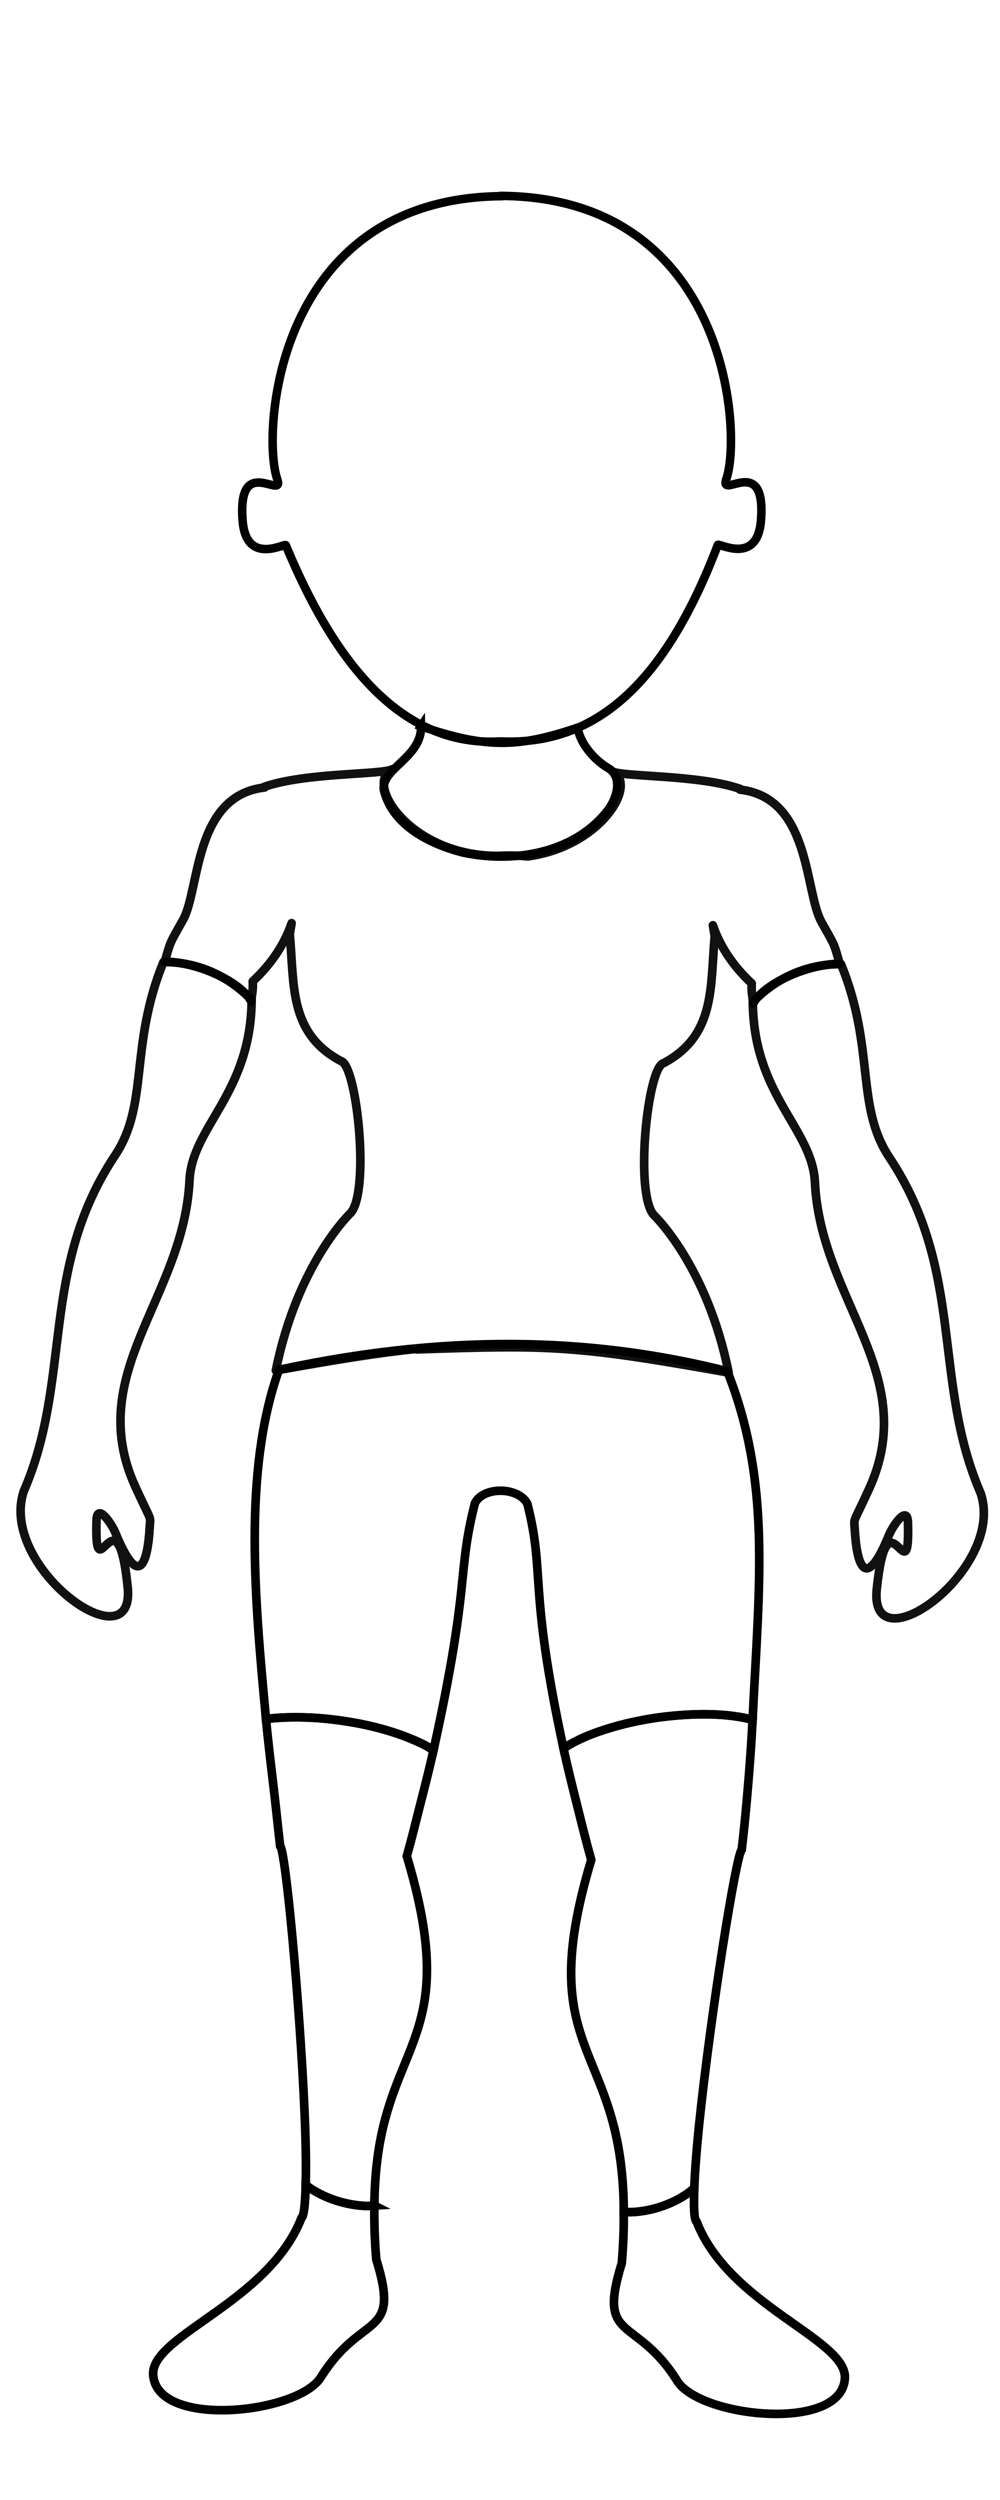 <?xml version="1.0" encoding="UTF-8" standalone="no"?>
<!-- Created with Inkscape (http://www.inkscape.org/) -->

<svg
   xmlns:dc="http://purl.org/dc/elements/1.1/"
   xmlns:cc="http://creativecommons.org/ns#"
   xmlns:rdf="http://www.w3.org/1999/02/22-rdf-syntax-ns#"
   xmlns:svg="http://www.w3.org/2000/svg"
   xmlns="http://www.w3.org/2000/svg"
   xmlns:sodipodi="http://sodipodi.sourceforge.net/DTD/sodipodi-0.dtd"
   xmlns:inkscape="http://www.inkscape.org/namespaces/inkscape"
   width="340"
   height="850"
   viewBox="0 0 340 850"
   id="svg2"
   version="1.1"
   inkscape:version="0.91 r13725"
   sodipodi:docname="avatar_female.svg"
   inkscape:export-filename="C:\Users\Bianka\Desktop\headfull.png"
   inkscape:export-xdpi="90"
   inkscape:export-ydpi="90">
  <defs
     id="defs4" />
  <sodipodi:namedview
     id="base"
     pagecolor="#ffffff"
     bordercolor="#666666"
     borderopacity="1.0"
     inkscape:pageopacity="0.0"
     inkscape:pageshadow="2"
     inkscape:zoom="0.98994949"
     inkscape:cx="185.74574"
     inkscape:cy="487.61906"
     inkscape:document-units="px"
     inkscape:current-layer="layer8"
     showgrid="false"
     inkscape:window-width="1440"
     inkscape:window-height="837"
     inkscape:window-x="-8"
     inkscape:window-y="-8"
     inkscape:window-maximized="1"
     showguides="true"
     inkscape:snap-text-baseline="true"
     inkscape:snap-to-guides="true"
     inkscape:guide-bbox="true"
     inkscape:snap-page="false"
     inkscape:snap-grids="true"
     units="px"
     inkscape:snap-global="false">
    <sodipodi:guide
       position="701.429,1618.572"
       orientation="0,1"
       id="guide4199" />
    <sodipodi:guide
       position="770,1432.857"
       orientation="0,1"
       id="guide4201" />
    <sodipodi:guide
       position="890,1764.286"
       orientation="0,1"
       id="guide4203" />
    <sodipodi:guide
       position="391.429,858.571"
       orientation="0,1"
       id="guide4205" />
    <sodipodi:guide
       position="1098.572,1804.286"
       orientation="1,0"
       id="guide4207" />
    <inkscape:grid
       type="xygrid"
       id="grid3000"
       empspacing="5"
       visible="true"
       enabled="true"
       snapvisiblegridlinesonly="true" />
  </sodipodi:namedview>
  <g
     inkscape:groupmode="layer"
     id="layer10"
     inkscape:label="footl"
     style="display:inline"
     transform="translate(0,-1871.26)">
    <path
       style="display:inline;fill:none;stroke:#000000;stroke-width:2.938;stroke-linecap:butt;stroke-linejoin:miter;stroke-miterlimit:4;stroke-opacity:1;stroke-dasharray:none"
       d="m 236.062,2615.229 c -0.92,0.772 -1.877,1.556 -2.938,2.25 -1.284,0.84 -2.658,1.614 -4.125,2.312 -1.467,0.698 -3.031,1.318 -4.656,1.844 -1.625,0.525 -3.245,0.926 -4.844,1.219 -1.598,0.293 -3.186,0.461 -4.719,0.531 -0.928,0.043 -1.794,-0.026 -2.688,-0.062 0.023,5.3 -0.13,10.934 -0.688,17.406 -8.476,27.471 4.82,17.373 19.031,40.344 8.41,12.315 56.477,17.216 56.844,-1.594 -0.149,-13.222 -39.444,-24.522 -50.438,-52.875 -0.918,-0.648 -0.995,-5.321 -0.781,-11.375 z"
       id="path4135"
       inkscape:connector-curvature="0" />
  </g>
  <g
     inkscape:groupmode="layer"
     id="layer1"
     inkscape:label="shorts">
    <path
       transform="translate(0,-1871.26)"
       style="display:inline;fill:none;stroke:#000000;stroke-width:2.938;stroke-linecap:butt;stroke-linejoin:miter;stroke-miterlimit:4;stroke-opacity:1;stroke-dasharray:none"
       d="m 94.834,2337.012 c -12.313,34.646 -8.15,78.488 -4.397,118.779 0.974,-0.122 1.876,-0.29 2.906,-0.375 2.315,-0.192 4.757,-0.286 7.313,-0.281 2.555,0.01 5.203,0.101 7.938,0.312 2.735,0.212 5.551,0.538 8.406,0.969 2.855,0.431 5.632,0.931 8.281,1.531 2.649,0.6 5.17,1.29 7.562,2.031 2.393,0.742 4.634,1.551 6.719,2.406 2.085,0.855 4.024,1.747 5.75,2.688 0.783,0.427 1.361,0.903 2.062,1.344 12.726,-57.678 7.874,-59.518 14.089,-84.045 2.802,-5.777 14.842,-5.638 17.844,0.179 6.141,24.233 0.264,27.497 12.286,83.21 0.871,-0.571 1.68,-1.138 2.688,-1.688 1.726,-0.941 3.634,-1.864 5.719,-2.719 2.085,-0.855 4.326,-1.633 6.719,-2.375 2.393,-0.741 4.944,-1.431 7.594,-2.031 2.649,-0.6 5.426,-1.132 8.281,-1.562 2.855,-0.43 5.64,-0.726 8.375,-0.938 2.735,-0.212 5.414,-0.339 7.969,-0.344 2.555,-0.01 4.997,0.09 7.312,0.281 2.315,0.192 4.484,0.498 6.5,0.875 1.139,0.213 2.096,0.512 3.125,0.781 2.319,-47.131 6.269,-81.001 -8.593,-118.563 -41.163,-10.366 -90.061,-13.935 -152.448,-0.466 z"
       id="rect3344-6-1-4-6-2-2"
       inkscape:connector-curvature="0"
       sodipodi:nodetypes="ccssssssssccccsssssssssccc" />
  </g>
  <g
     inkscape:groupmode="layer"
     id="layer9"
     inkscape:label="footr"
     style="display:inline"
     transform="translate(0,-1871.26)">
    <path
       style="fill:none;stroke:#000000;stroke-width:2.938;stroke-linecap:butt;stroke-linejoin:miter;stroke-miterlimit:4;stroke-opacity:1;stroke-dasharray:none;display:inline"
       d="m 127.281,2621.166 c -1.111,0.071 -2.238,0.147 -3.406,0.094 -1.533,-0.07 -3.089,-0.27 -4.688,-0.562 -1.598,-0.293 -3.218,-0.693 -4.844,-1.219 -1.625,-0.525 -3.189,-1.146 -4.656,-1.844 -1.467,-0.698 -2.841,-1.472 -4.125,-2.312 -0.584,-0.383 -1.082,-0.811 -1.625,-1.219 -0.166,5.988 -0.526,10.606 -1.438,11.25 -10.994,28.353 -50.288,39.653 -50.438,52.875 0.367,18.81 48.434,13.909 56.844,1.594 14.211,-22.97 27.507,-12.873 19.031,-40.344 -0.59,-6.85 -0.713,-12.769 -0.656,-18.312 z"
       id="path4130"
       inkscape:connector-curvature="0" />
  </g>
  <g
     inkscape:groupmode="layer"
     id="layer3"
     inkscape:label="armr"
     style="display:inline"
     transform="translate(0,-1871.26)">
    <path
       inkscape:connector-curvature="0"
       style="opacity:0.932;fill:none;stroke:#000000;stroke-width:2.938;stroke-linecap:round;stroke-linejoin:round;stroke-miterlimit:4;stroke-opacity:1;stroke-dasharray:none;display:inline"
       d="m 55.56,2198.372 c -11.657,28.64 -4.84,48.285 -16.438,65.719 -25.757,38.718 -14.482,76.09 -31.062,114.219 -8.558,25.967 37.899,59.283 35.375,32.75 -3.634,-35.541 -11.357,3.472 -10.625,-22.812 0.175,-6.295 5.174,1.094 6.438,4.188 8.068,19.756 10.982,10.141 11.656,-1.969 0.231,-4.145 0.874,-1.098 -4.875,-13.688 -17.692,-38.74 16.471,-64.057 18.406,-104.219 0.886,-18.382 20.87,-29.48 21.125,-61.312 -5.564,-5.652 -12.028,-9.633 -19.344,-11.562 -3.479,-0.917 -7.045,-1.355 -10.625,-1.312 -0.002,0 -0.03,0 -0.031,0 z"
       id="rect3344-6-2-8" />
  </g>
  <g
     inkscape:groupmode="layer"
     id="layer4"
     inkscape:label="arml"
     style="display:inline"
     transform="translate(0,-1871.26)">
    <path
       inkscape:connector-curvature="0"
       style="display:inline;opacity:0.932;fill:none;stroke:#000000;stroke-width:2.938;stroke-linecap:round;stroke-linejoin:round;stroke-miterlimit:4;stroke-opacity:1;stroke-dasharray:none"
       d="m 285.956,2199.082 c 11.657,28.64 4.84,48.285 16.438,65.719 25.757,38.718 14.482,76.09 31.062,114.219 8.558,25.967 -37.899,59.283 -35.375,32.75 3.634,-35.541 11.357,3.472 10.625,-22.812 -0.175,-6.295 -5.174,1.094 -6.438,4.188 -8.068,19.756 -10.982,10.141 -11.656,-1.969 -0.231,-4.145 -0.874,-1.098 4.875,-13.688 17.692,-38.74 -16.471,-64.057 -18.406,-104.219 -0.886,-18.382 -20.87,-29.48 -21.125,-61.312 5.564,-5.652 12.028,-9.633 19.344,-11.562 3.479,-0.917 7.045,-1.355 10.625,-1.312 0.002,0 0.03,0 0.031,0 z"
       id="rect3344-6-2-8-5" />
  </g>
  <g
     inkscape:groupmode="layer"
     id="layer5"
     inkscape:label="torax"
     style="display:inline"
     transform="translate(0,-1871.26)">
    <path
       style="display:inline;opacity:0.932;fill:none;stroke:#000000;stroke-width:2.938;stroke-linecap:round;stroke-linejoin:round;stroke-miterlimit:4;stroke-opacity:1;stroke-dasharray:none"
       d="m 133.312,2132.822 c -3.597,1.924 -29.405,1.047 -43.5,5.969 0.059,0.07 0.098,0.149 0.156,0.219 -24.171,2.732 -21.961,34.731 -27.75,45.031 -4.685,8.336 -4.158,7.105 -6.188,14.156 11.852,0.233 26.37,7.337 29.406,13.625 0.215,-2.947 0.67,-3.554 0.5,-6.906 6.673,-6.241 10.898,-12.943 13.219,-19.781 -0.208,1.225 -0.42,2.393 -0.625,3.688 1.558,17.536 -0.271,33.773 17.375,43.188 5.418,1.256 9.912,44.003 3.375,51.594 0,0 -18.12,17.067 -25.5,53.625 21.473,-3.837 35.531,-6.107 47.844,-7.344 -0.01,0.064 -0.021,0.123 -0.031,0.188 45.378,-1.535 53.99,-1.447 106.156,7.875 -7.38,-36.558 -25.5,-53.625 -25.5,-53.625 -6.537,-7.591 -2.043,-50.338 3.375,-51.594 17.646,-9.415 15.817,-25.651 17.375,-43.188 -0.205,-1.294 -0.417,-2.463 -0.625,-3.688 2.321,6.839 6.546,13.541 13.219,19.781 -0.17,3.352 0.254,3.959 0.469,6.906 3.036,-6.288 17.585,-13.392 29.438,-13.625 -2.03,-7.051 -1.503,-5.821 -6.188,-14.156 -5.789,-10.3 -3.579,-42.299 -27.75,-45.031 0.058,-0.07 0.098,-0.149 0.156,-0.219 -14.095,-4.922 -39.903,-4.045 -43.5,-5.969 8.791,4.178 -3.609,25.398 -28.719,28.906 -3.008,-0.317 -6.413,-0.382 -10.281,-0.188 -29.885,0.044 -45.503,-24.876 -35.906,-29.438 z"
       id="rect3344-6-2"
       inkscape:connector-curvature="0" />
  </g>
  <g
     inkscape:groupmode="layer"
     id="layer6"
     inkscape:label="head"
     style="display:inline"
     transform="translate(0,-1871.26)">
    <path
       id="path3002"
       style="fill:none;stroke:#000000;stroke-width:2.9;stroke-miterlimit:4;stroke-opacity:1;stroke-dasharray:none"
       d="m 143.156,2118.197 c 0.269,10.517 -13.351,14.248 -12.688,21.5 2.802,12.084 15.502,18.435 26.5,21.342 16.864,3.766 37.393,0.635 48.906,-13.31 3.8,-4.243 6.315,-12.34 0.754,-15.399 -4.789,-2.85 -9.554,-8.599 -10.199,-13.676 -20.403,6.925 -31.365,7.001 -53.274,-0.456 z m 26.514,-180.333 -9.8e-4,0.107 c -76.136,1.259 -80.736,80.829 -75.422,96.159 2.678,7.725 -13.636,-9.179 -11.75,14.202 1.24,15.362 14.372,7.504 14.676,8.305 15.308,36.848 37.486,68.832 72.962,66.707 31.947,1.469 55.736,-19.055 73.915,-66.799 0.305,-0.8 13.437,7.058 14.676,-8.304 1.887,-23.381 -14.428,-6.476 -11.75,-14.202 5.358,-15.456 0.639,-96.21 -77.308,-96.175 z"
       inkscape:connector-curvature="0"
       sodipodi:nodetypes="cccccccccssccssscc" />
  </g>
  <g
     inkscape:groupmode="layer"
     id="layer7"
     inkscape:label="legr"
     style="display:inline"
     transform="translate(0,-1871.26)">
    <path
       style="display:inline;fill:none;stroke:#000000;stroke-width:2.938;stroke-linecap:butt;stroke-linejoin:miter;stroke-miterlimit:4;stroke-opacity:1;stroke-dasharray:none"
       d="m 100.656,2455.135 c -2.555,0 -4.997,0.09 -7.313,0.281 -1.03,0.085 -1.932,0.253 -2.906,0.375 0.894,9.291 1.893,17.22 2.875,25.656 0.667,5.734 1.316,12.254 1.938,17.438 1.875,1.62 6.675,53.319 8.281,90.156 0.44,10.082 0.586,18.604 0.406,25.062 0.543,0.407 1.041,0.836 1.625,1.219 1.284,0.84 2.658,1.614 4.125,2.312 1.467,0.698 3.031,1.318 4.656,1.844 1.625,0.525 3.245,0.926 4.844,1.219 1.598,0.293 3.155,0.492 4.688,0.562 1.168,0.053 2.295,-0.023 3.406,-0.094 0.122,-12.035 1.543,-21.384 3.594,-29.125 7.644,-28.854 23.307,-36.836 7.438,-89.688 1.834,-6.502 3.024,-11.551 4.469,-17.188 1.707,-6.66 3.363,-13.173 4.594,-18.75 -0.701,-0.44 -1.28,-0.917 -2.062,-1.344 -1.726,-0.941 -3.665,-1.832 -5.75,-2.688 -2.085,-0.855 -4.326,-1.665 -6.719,-2.406 -2.393,-0.742 -4.913,-1.431 -7.562,-2.031 -2.649,-0.6 -5.426,-1.101 -8.281,-1.531 -2.855,-0.43 -5.671,-0.757 -8.406,-0.969 -2.735,-0.212 -5.382,-0.308 -7.938,-0.312 z"
       id="path4128"
       inkscape:connector-curvature="0" />
  </g>
  <g
     inkscape:groupmode="layer"
     id="layer8"
     inkscape:label="legl"
     style="display:inline"
     transform="translate(0,-1871.26)">
    <path
       style="display:inline;fill:none;stroke:#000000;stroke-width:2.938;stroke-linecap:butt;stroke-linejoin:miter;stroke-miterlimit:4;stroke-opacity:1;stroke-dasharray:none"
       d="m 238.938,2454.104 c -2.555,0.01 -5.234,0.132 -7.969,0.344 -2.735,0.212 -5.52,0.507 -8.375,0.938 -2.855,0.43 -5.632,0.963 -8.281,1.562 -2.649,0.6 -5.201,1.29 -7.594,2.031 -2.393,0.742 -4.634,1.52 -6.719,2.375 -2.085,0.855 -3.993,1.778 -5.719,2.719 -1.007,0.549 -1.816,1.117 -2.688,1.688 1.179,5.465 2.695,11.652 4.344,18.188 1.592,6.311 2.996,12.22 5.094,19.656 -15.955,53.137 -0.034,60.917 7.562,90.156 2.038,7.843 3.446,17.322 3.5,29.562 0.893,0.036 1.759,0.105 2.688,0.062 1.533,-0.07 3.12,-0.238 4.719,-0.531 1.598,-0.293 3.218,-0.693 4.844,-1.219 1.625,-0.525 3.189,-1.146 4.656,-1.844 1.467,-0.698 2.841,-1.472 4.125,-2.312 1.06,-0.694 2.018,-1.478 2.938,-2.25 0.209,-5.926 0.799,-13.593 1.75,-22.625 3.889,-36.932 12.459,-90.813 14.375,-92.469 0.849,-7.08 1.588,-14.834 2.25,-22.938 0.556,-6.81 1.077,-13.84 1.438,-21.156 -1.029,-0.269 -1.986,-0.568 -3.125,-0.781 -2.016,-0.377 -4.185,-0.683 -6.5,-0.875 -2.315,-0.192 -4.757,-0.286 -7.312,-0.281 z"
       id="path4133"
       inkscape:connector-curvature="0" />
  </g>
</svg>
